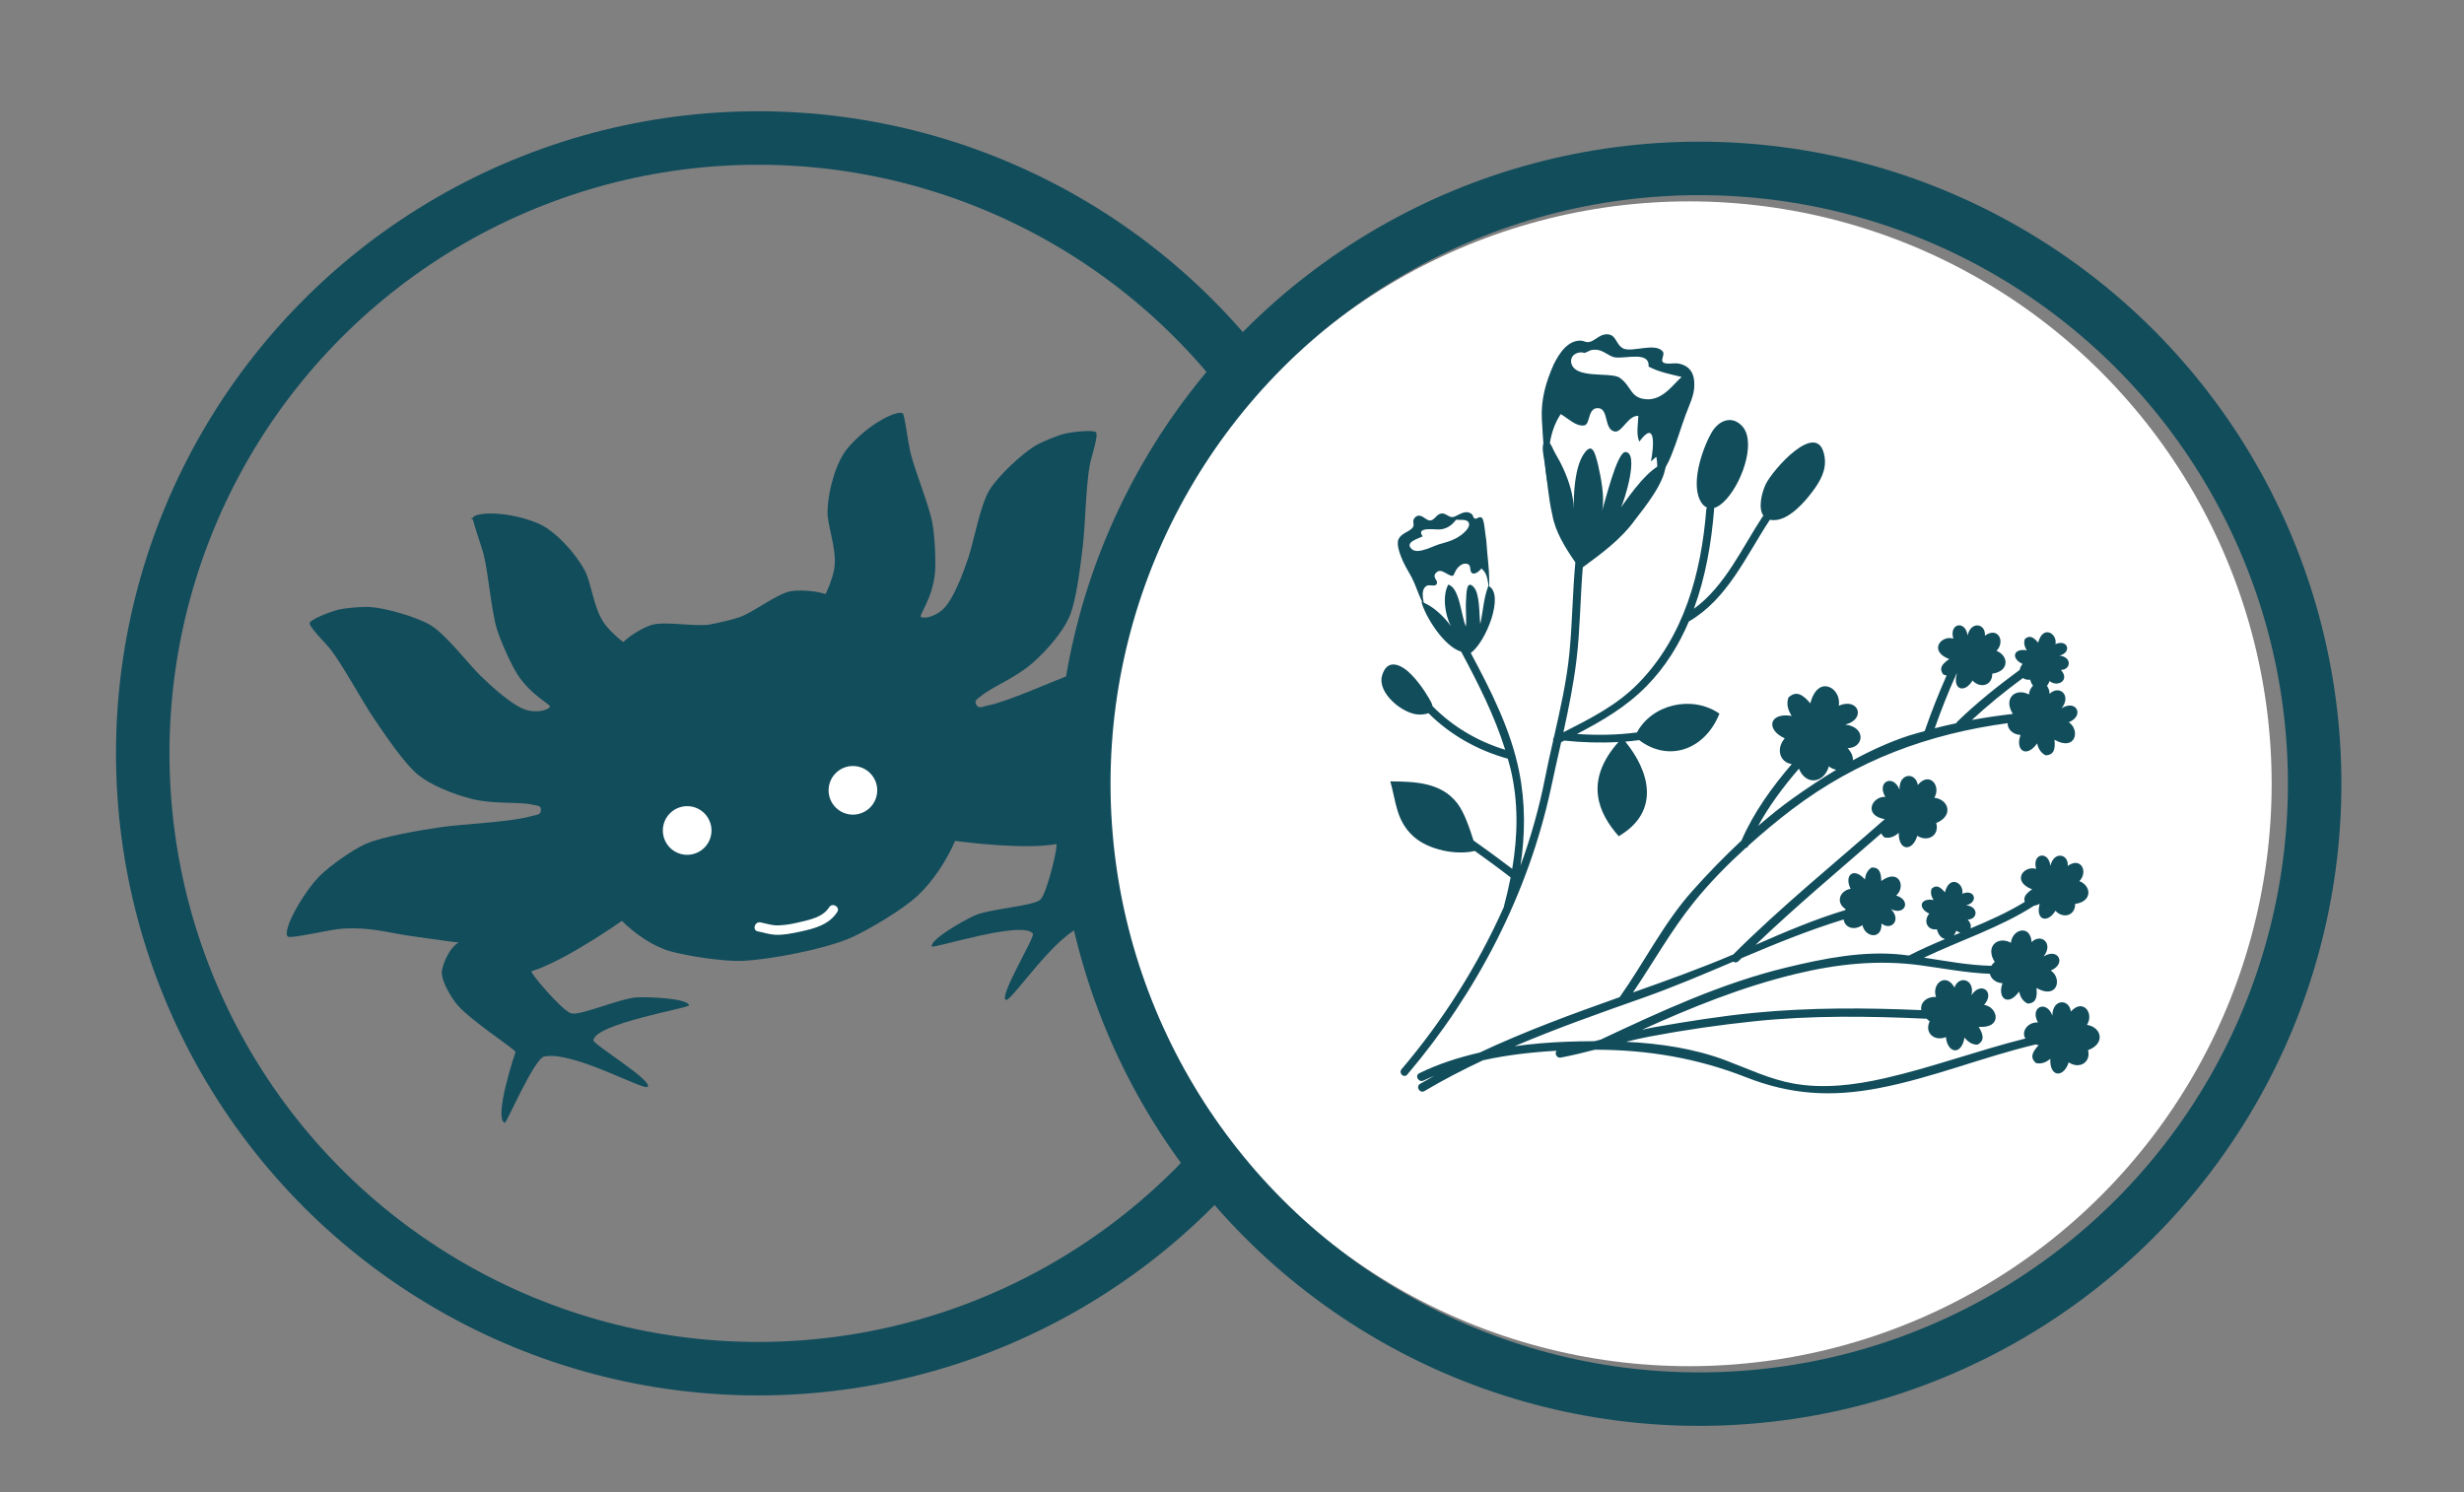 <?xml version="1.0" encoding="utf-8"?>
<!-- Generator: Adobe Illustrator 14.0.0, SVG Export Plug-In . SVG Version: 6.00 Build 43363)  -->
<!DOCTYPE svg PUBLIC "-//W3C//DTD SVG 1.1//EN" "http://www.w3.org/Graphics/SVG/1.1/DTD/svg11.dtd">
<svg version="1.1" id="Layer_1" xmlns="http://www.w3.org/2000/svg" xmlns:xlink="http://www.w3.org/1999/xlink" x="0px" y="0px"
	 width="276.404px" height="167.416px" viewBox="0 0 276.404 167.416" enable-background="new 0 0 276.404 167.416"
	 xml:space="preserve">
<rect x="0" y="0" width="276.404" height="167.416" fill="#808080" stroke="none"/>
<g>
	<g>
		<path fill="#124D5C" d="M92.305,67.296c0,0,1.124-2.143,1.306-3.699c0.253-2.121-0.816-4.628-0.781-6.188
			c0.054-2.523,1.025-5.641,2.206-7.065c2.183-2.631,5.389-4.305,6.213-3.995c0.215,0.081,0.602,3.198,0.842,4.257
			c0.473,2.08,2.143,6.051,2.514,8.15c0.239,1.354,0.401,4.122,0.28,5.492c-0.254,2.853-1.846,4.855-1.589,4.968
			c0.587,0.267,1.725-0.188,2.441-0.821c1.225-1.087,2.387-4.322,2.903-5.875c0.625-1.884,1.325-5.883,2.369-7.567
			c0.93-1.511,3.578-4.024,5.107-4.928c0.812-0.481,2.575-1.216,3.501-1.411c0.812-0.173,3.049-0.409,3.324-0.116
			c0.313,0.334-0.52,2.759-0.695,3.678c-0.432,2.248-0.504,6.854-0.786,9.13c-0.249,2.04-0.706,6.205-1.577,8.066
			c-0.693,1.481-2.301,3.487-4.126,5.073c-1.925,1.67-4.435,2.578-5.742,3.673c-0.357,0.296-0.749,0.471-0.528,0.896
			c0.288,0.542,0.597,0.291,1.365,0.13c2.496-0.522,7.15-2.722,9.565-3.548c2.038-0.698,6.185-2.043,8.335-2.176
			c1.544-0.094,4.663,0.352,6.141,0.819c2.384,0.751,6.539,3.408,6.367,4.397c-0.07,0.418-4.528,1.442-5.972,2.09
			c-2.75,1.229-4.188,2.654-6.115,4.042c-2.116,1.522-5.87,4.112-5.87,4.112l-6.934,3.088l-9.951-0.789l-6.596-15.587L92.305,67.296
			z"/>
		<path fill="#124D5C" d="M70.592,72.558c0,0-1.979-1.39-2.854-2.69c-1.197-1.771-1.393-4.489-2.14-5.859
			c-1.203-2.217-3.493-4.546-5.195-5.271c-3.145-1.34-6.761-1.362-7.354-0.707c-0.155,0.168,0.931,3.119,1.2,4.169
			c0.532,2.066,0.866,6.36,1.498,8.397c0.407,1.313,1.53,3.848,2.265,5.011c1.532,2.419,3.862,3.47,3.687,3.689
			c-0.398,0.505-1.619,0.623-2.545,0.386c-1.589-0.405-4.102-2.748-5.272-3.893c-1.417-1.39-3.873-4.623-5.571-5.644
			c-1.52-0.916-5.025-1.938-6.797-2.042c-0.94-0.058-2.845,0.097-3.755,0.348c-0.803,0.218-2.898,1.033-3.011,1.421
			c-0.125,0.439,1.726,2.213,2.303,2.95c1.414,1.801,3.586,5.862,4.877,7.756c1.157,1.699,3.472,5.193,5.097,6.45
			c1.293,1,3.64,2.046,5.989,2.622c2.477,0.603,5.125,0.26,6.787,0.636c0.453,0.099,0.882,0.075,0.879,0.556
			c-0.007,0.612-0.397,0.531-1.154,0.739c-2.458,0.679-7.604,0.854-10.128,1.226c-2.131,0.313-6.433,1.018-8.404,1.883
			c-1.418,0.623-3.987,2.448-5.087,3.539c-1.775,1.76-4.251,6.023-3.646,6.825c0.255,0.339,4.686-0.792,6.267-0.879
			c3.005-0.164,4.937,0.443,7.288,0.796c2.575,0.386,7.1,0.969,7.1,0.969l7.579-0.431l8.484-5.257l-1.271-16.877L70.592,72.558z"/>
		<path fill="#124D5C" d="M134.531,76.527c-2.036-0.032-6.034,1.101-7.943,1.821c-1.773,0.669-5,2.647-6.777,3.313
			c-1.6,0.605-4.943,1.5-6.65,1.613c-3.304,0.22-6.133-1.81-6.133-1.81l-1.319-5.566c0,0,5.598-4.511,7.098-6.362
			c1.744-2.145,2.741-5.326,3.238-7.629c0.303-1.401,0.85-4.219,1.271-5.587c0.748-2.445,5.439-7.653,5.439-7.653
			s-3.614,1.969-4.964,3.537c-0.591,0.684-1.624,2.186-1.99,3.011c-0.845,1.904-1.742,6.001-2.35,7.991
			c-0.796,2.61-2.401,4.362-3.554,5.534c-0.703,0.714-2.4,1.863-3.335,2.218c-1.022,0.386-2.777,0.936-4.334,0.602
			c-1.7-0.369-1.742-0.667-2.378-1.425c-0.792-0.945-0.297-3.625-0.193-4.833c0.083-0.983,0.218-2.974,0.067-3.95
			c-0.277-1.777-1.261-5.162-1.057-7.851c0.218-2.862,2.584-7.151,2.584-7.151s-2.895,2.189-3.833,4.97
			c-0.426,1.259-1.16,3.771-0.972,5.229c0.25,1.945,1.222,5.79,1.27,7.754c0.044,1.648-1.042,2.796-1.898,2.858
			c-1.247,0.092-2.822-0.43-3.743-0.66c-0.955-0.236-2.615-0.336-3.462-0.152c-1.578,0.34-4.217,2.433-5.753,2.928
			c-0.794,0.259-2.423,0.643-3.247,0.788c-1.59,0.278-4.898-0.389-6.457,0.03c-0.835,0.223-2.266,1.072-3.004,1.722
			c-0.717,0.625-1.876,1.81-3.029,2.3c-0.79,0.336-2.281-0.187-2.997-1.672c-0.854-1.769-1.75-5.632-2.42-7.476
			c-0.501-1.382-2.304-3.279-3.256-4.205c-2.11-2.04-5.687-2.661-5.687-2.661s4.069,2.729,5.574,5.174
			c1.413,2.296,2.087,5.756,2.656,7.464c0.312,0.936,1.344,2.645,1.869,3.48c0.643,1.025,2.309,3.183,2.039,4.385
			c-0.218,0.963-0.118,1.25-1.461,2.356c-1.232,1.009-3.041,1.324-4.129,1.449c-0.995,0.113-3.028-0.131-3.981-0.443
			c-1.562-0.516-3.79-1.339-5.692-3.293c-1.452-1.493-4.128-4.724-5.749-6.03c-0.704-0.564-2.312-1.427-3.146-1.765
			c-1.917-0.774-6.034-0.871-6.034-0.871s6.554,2.482,8.338,4.313c1,1.025,2.779,3.278,3.688,4.386
			c1.496,1.821,3.841,4.192,6.372,5.302c2.182,0.956,9.223,2.406,9.223,2.406l1.378,5.552c0,0-1.585,3.099-4.626,4.417
			c-1.567,0.681-4.95,1.414-6.647,1.611c-1.886,0.22-5.659-0.06-7.546,0.156c-2.026,0.232-6.097,1.058-7.894,2.018
			c-3.625,1.938-4.801,4.747-4.801,4.747s3.495-2.558,4.812-3.116c1.918-0.819,6.104-1.428,8.18-1.633
			c1.806-0.178,5.452,0.144,7.265,0c1.562-0.125,4.005-0.46,6.189-0.988c3.125-0.76,6.869-2.817,6.869-2.817s0.765,1.704,1.214,2.59
			c-0.026,0.018-0.053,0.031-0.075,0.049c-4.406,3.444-8.348,5.122-14.701,6.533c-1.333,0.295-2.219,2.409-2.367,3.352
			c-0.156,1.025,0.867,2.69,1.469,3.537c1.278,1.787,6.508,5.116,6.784,5.592c0,0-2.52,7.449-1.202,7.96
			c0.172,0.068,3.299-7.21,4.408-7.44c3.211-0.672,11.096,3.812,11.597,3.398c0.744-0.612-6.129-4.782-6.074-5.223
			c0.241-1.896,10.815-3.622,10.741-3.928c-0.186-0.766-4.337-0.952-5.805-0.889c-1.908,0.081-6.331,2.076-7.42,1.797
			c-0.979-0.247-4.721-4.642-4.442-4.727c3.746-1.15,10.11-5.636,10.11-5.636l0.011-0.021c1.47,1.475,3.541,2.883,5.419,3.413
			c1.943,0.55,5.988,1.154,8.004,1.084c3.113-0.115,9.337-1.315,12.193-2.563c2.041-0.892,5.917-3.214,7.547-4.733
			c1.792-1.674,3.317-4.054,4.216-6.162c1.285,0.171,7.877,0.976,11.347,0.354c0.287-0.052-1.029,5.568-1.785,6.237
			c-0.843,0.748-5.687,0.998-7.422,1.798c-1.331,0.616-4.939,2.684-4.753,3.448c0.075,0.308,10.265-3.001,11.348-1.426
			c0.252,0.366-3.947,7.22-3.009,7.424c0.636,0.14,5.592-7.457,8.757-8.33c1.09-0.303,7.199,4.736,7.323,4.596
			c0.938-1.056-4.715-6.525-4.715-6.525c0.032-0.548,3.156-5.904,3.472-8.078c0.148-1.027,0.296-2.978-0.314-3.816
			c-0.561-0.771-2.314-2.244-3.633-1.896c-6.244,1.642-10.498,1.96-15.925,0.947c-0.153-1.475-0.386-2.879-0.386-2.879
			s4.27,0.115,7.398-0.641c2.184-0.529,4.509-1.351,5.956-1.956c1.674-0.702,4.768-2.658,6.455-3.324
			c1.941-0.769,5.939-2.146,8.021-2.295c1.43-0.107,5.704,0.566,5.704,0.566S138.643,76.589,134.531,76.527z"/>
		<path fill="#FFFFFF" d="M79.737,92.533c0.354,1.463-0.545,2.938-2.009,3.293c-1.466,0.355-2.941-0.544-3.295-2.008
			c-0.356-1.467,0.544-2.941,2.01-3.297C77.905,90.166,79.381,91.067,79.737,92.533z"/>
		<circle fill="#FFFFFF" cx="95.677" cy="88.668" r="2.728"/>
		<g>
			<path fill="#FFFFFF" d="M85.009,104.493c0.646,0.123,1.231,0.334,1.896,0.377c0.958,0.059,1.935-0.152,2.868-0.35
				c1.588-0.34,3.222-0.769,4.142-2.191c0.37-0.567-0.526-1.113-0.895-0.547c-0.759,1.171-2.221,1.405-3.495,1.717
				c-0.726,0.176-1.465,0.293-2.21,0.322c-0.713,0.028-1.317-0.202-2.001-0.336C84.651,103.359,84.345,104.363,85.009,104.493
				L85.009,104.493z"/>
		</g>
	</g>
	<circle fill="none" stroke="#124D5C" stroke-width="6" cx="85.047" cy="84.519" r="69.036"/>
	<circle fill="#FFFFFF" cx="189.487" cy="87.934" r="65.34"/>
	<circle fill="none" stroke="#124D5C" stroke-width="6" cx="190.614" cy="87.933" r="69.038"/>
	<g>
		<path fill="#124D5C" d="M173.581,54.056c-0.287-1.24-0.542-5.564-0.622-7.075c-0.107-2.161,0.44-4.091,1.331-6.096
			c0.618-1.263,1.619-2.763,3.097-2.666c0.301,0.034,0.521,0.216,0.873,0.151c0.632-0.104,1.157-0.842,1.936-0.869
			c1.157-0.013,0.995,1.109,1.883,1.59c1.015,0.484,3.639-0.716,4.459,0.365c0.217,0.309-0.229,0.897-0.033,1.128
			c0.238,0.385,1.353,0.091,1.801,0.207c1.271,0.239,1.795,1.16,1.756,2.414c0.014,1.154-0.597,2.292-0.982,3.36
			c-0.548,1.489-0.971,2.983-1.569,4.445c-0.764,2.01-2.691,4.627-4,6.344c-0.965,1.2-0.927,0.309-2.404,0.212L173.581,54.056z"/>
		<path fill="#FFFFFF" d="M175.757,60.315c-1.664-3.395-3.297-9.936-0.684-13.853c0.772,0.417,1.724,1.429,2.646,1.262
			c0.725-0.11,0.331-2.155,1.699-1.916c1.044,0.229,0.515,2.441,1.755,2.61c0.784,0.09,1.5-1.855,2.61-1.755
			c-0.032,0.983-0.258,2.023,0.107,2.889c1.918-2.627,1.618,0.705,1.309,2.204c0.268-0.189,0.337-0.318,0.605-0.505
			c0.901,4.812-4.401,10.939-9.183,10.857L175.757,60.315z"/>
		<path fill="#124D5C" d="M159.722,67.913c0.282,0.546,0.606,1.049,0.995,1.431c1.38,1.353,3.854,2.183,5.315,0.432
			c0.774-0.934,0.95-2.674,1.007-3.833c0.066-1.263-0.06-2.528-0.191-3.782c-0.074-0.727-0.083-1.458-0.213-2.18
			c-0.058-0.322-0.149-1.678-0.396-1.877c-0.312-0.248-0.547,0.175-0.8,0.077c-0.22-0.087-0.163-0.373-0.357-0.518
			c-0.705-0.51-1.374,0.095-1.945,0.307c-0.636,0.234-0.916-0.555-1.609-0.318c-0.496,0.168-0.685,0.875-1.274,0.716
			c-0.425-0.116-0.989-0.915-1.562-0.27c-0.397,0.446,0.177,0.809-0.381,1.255c-0.442,0.352-1.15,0.552-1.427,1.135
			c-0.297,0.621,0.249,1.936,0.517,2.528c0.372,0.812,0.901,1.55,1.247,2.375C158.963,66.15,159.293,67.084,159.722,67.913z"/>
		<g>
			<path fill="#FFFFFF" d="M162.04,71.7c-0.928-0.803-1.641-1.887-2.017-3.054c-0.231-0.716-0.842-2.405,0.004-2.915
				c0.348-0.211,1.049,0.189,1.168-0.297c0.095-0.371-0.567-0.661-0.11-1.166c0.432-0.477,0.906-0.05,1.359,0.175
				c0.673,0.33,0.536,0.154,0.855-0.417c0.212-0.377,0.671-0.853,1.17-0.783c0.705,0.095,0.276,0.761,0.658,1.049
				c0.303,0.229,0.877-0.254,1.044-0.504c0.848,0.592,0.771,2.058,0.915,2.978c0.231,1.45,0.215,3.198-0.697,4.421
				C165.454,72.44,163.229,72.731,162.04,71.7z"/>
		</g>
		<path fill="#FFFFFF" d="M177.774,39.596c-0.712-0.218-1.577,0.148-1.537,1.002c0.267,1.976,4.226,1.115,5.388,1.741
			c1.476,0.962,1.168,2.461,3.331,2.461c1.706-0.078,2.739-1.684,3.683-2.507c-1.171-0.299-2.541-0.537-3.702-1.165
			c0.121-1.764-2.529-0.863-3.768-1.032c-0.915-0.159-1.41-1.092-2.73-0.805L177.774,39.596z"/>
		<path fill="#FFFFFF" d="M163.331,58.312c-0.497,0.686-1.162,1.09-1.985,1.091c-0.451,0.01-2.57-0.307-1.75,0.771
			c-0.536,0.283-2.074,0.662-1.221,1.438c0.729,0.65,2.542-0.471,3.323-0.623c1.034-0.268,1.997-0.64,2.747-1.441
			c0.622-0.682,0.44-1.289-0.615-1.222L163.331,58.312z"/>
		<path fill="#124D5C" d="M175.127,83.266c0.116-0.061,0.23-0.12,0.346-0.178c1.974,0.21,4.028,0.278,6.078,0.16
			c-3.881,4.377-2.27,7.973,0.034,10.57c4.798-2.828,3.37-7.409,0.736-10.614c0.521-0.044,1.04-0.101,1.558-0.17
			c3.248,2.483,7.335,1.169,9.005-2.968c-3.064-2.112-7.55-1.069-9.259,2.11c-2.228,0.292-4.516,0.328-6.719,0.169
			c2.844-1.486,5.528-3.04,7.85-5.418c2.05-2.101,3.569-4.561,4.698-7.204c4.329-2.502,6.413-7.354,9.059-11.365
			c0.009-0.016,0.009-0.03,0.016-0.044c0.207,0.045,0.443,0.058,0.724,0.026c1.599-0.196,3.207-2.032,4.097-3.23
			c0.845-1.136,1.548-2.37,1.331-3.83c-0.664-4.484-5.916,1.517-6.636,3.105c-0.428,0.947-0.841,2.64-0.228,3.476
			c-0.027,0.026-0.055,0.044-0.078,0.077c-2.341,3.553-4.216,7.811-7.723,10.364c1.311-3.573,1.973-7.422,2.269-11.173
			c0.004-0.049-0.005-0.09-0.017-0.132c1.877-0.515,4.161-4.991,3.781-7.74c-0.075-0.563-0.264-1.051-0.59-1.416
			c-1.164-1.302-2.671-0.681-3.458,0.69c-1.07,1.864-2.492,6.037-1.069,7.964c0.168,0.227,0.356,0.357,0.552,0.446
			c-0.04,0.062-0.068,0.131-0.077,0.217c-0.562,7.122-2.492,14.25-7.596,19.481c-2.432,2.494-5.402,3.977-8.433,5.516
			c0.597-2.715,1.146-5.443,1.472-8.156c0.411-3.426,0.416-6.907,0.704-10.352c2.119-1.562,4.269-3.119,5.839-5.295
			c1.091-1.409,3.58-4.477,3.441-6.383c-1.747,0.309-4.01,3.581-5.002,4.959c0.416-0.774,2.059-6.131,0.519-6.211
			c-0.947-0.094-2.34,5.729-2.626,6.572c0.307-1.498-0.12-3.64-0.464-5.16c-0.323-1.256-0.64-2.674-1.636-1.131
			c-0.964,1.478-1.12,4.389-1.078,6.159c-0.042-1.529-0.484-3.02-1.104-4.412c-0.304-0.68-0.653-1.337-1.034-1.979
			c-0.169-0.288-0.5-1.257-0.901-1.281c-0.162-0.01-0.267,0.066-0.337,0.194c-0.254,0.469,0.009,1.651,0.065,1.996
			c0.311,1.999,0.442,4.134,0.899,6.097c0.339,1.908,1.44,3.667,2.582,5.322c-0.313,3.37-0.337,6.784-0.662,10.142
			c-0.309,3.18-1.03,6.348-1.747,9.502c-0.083,0.097-0.102,0.213-0.073,0.326c-0.322,1.416-0.642,2.829-0.919,4.238
			c-0.653,3.332-1.588,6.616-2.751,9.821c0.53-3.505,0.561-7.033-0.158-10.594c-0.946-4.698-3.176-9.067-5.424-13.272
			c1.728-1.22,3.838-6.637,1.979-7.526c-0.543,1.36-0.588,2.861-0.907,4.278c-0.145-1.03-0.022-3.379-0.748-4.154
			c-0.851-0.904-0.805,0.903-0.847,1.452c-0.08,0.972,0.062,2.002-0.018,2.977c-0.518-1.043-0.689-4.377-1.984-4.692
			c-0.656,1.223-0.404,3.344,0.314,4.674c-0.829-1.151-2.125-2.363-3.325-2.738c0.474,1.708,2.529,5.001,4.463,5.586
			c1.903,3.554,3.737,7.161,4.939,11.006c-3.08-0.939-5.882-2.583-8.145-4.882c-0.07-0.373-0.341-0.775-0.492-1.038
			c-0.538-0.912-1.207-1.829-1.956-2.58c-1.115-1.115-2.67-1.785-3.224,0.197c-0.548,1.964,2.357,4.3,4.117,4.352
			c0.277,0.01,0.736-0.017,1.089-0.155c2.463,2.457,5.549,4.182,8.903,5.111c0.108,0.38,0.218,0.761,0.31,1.146
			c0.892,3.712,0.811,7.494,0.183,11.208c-1.425-1.09-2.88-2.143-4.342-3.184c-0.437-1.371-1.036-3.146-1.787-4.129
			c-1.813-2.409-4.798-2.472-7.546-2.503c0.669,2.345,0.641,4.423,2.636,6.215c1.693,1.49,4.749,2.089,6.843,1.593
			c1.356,0.967,2.702,1.948,4.017,2.97c-0.209,1.08-0.454,2.152-0.741,3.213c-0.009,0.027-0.002,0.05-0.006,0.076
			c-2.931,6.597-6.854,12.777-11.487,18.23c-0.368,0.433,0.266,1.039,0.634,0.607c7.809-9.185,13.6-20.336,16.131-32.163
			C174.348,86.706,174.741,84.987,175.127,83.266z"/>
	</g>
	<g>
		<path fill="#124D5C" d="M159.216,120.406c-0.548,0.268-0.077,1.09,0.468,0.821c0.394-0.193,0.81-0.353,1.221-0.528
			c-0.534,0.298-1.074,0.588-1.603,0.9c-0.525,0.313-0.029,1.117,0.491,0.809c2.135-1.269,4.331-2.401,6.562-3.451
			c2.712-0.602,5.522-0.915,8.256-1.07c-0.242,0.284-0.004,0.853,0.478,0.764c1.291-0.242,2.56-0.558,3.827-0.882
			c5.883,0.004,11.45,0.933,16.938,3.086c5.051,1.985,9.61,2.242,14.939,1.218c5.978-1.147,11.652-3.493,17.573-4.894
			c0.117,0.03,0.194,0.07,0.323,0.087c-0.739,0.786-0.994,1.396-0.299,2.007c0.691,0.144,1.208-0.159,1.61-0.474
			c-0.095,2.096,1.499,2.144,2.062,0.388c1.147,0.79,2.515,0.053,2.17-1.369c1.975-0.72,1.524-2.579-0.123-2.833
			c0.838-1.327-0.471-3.014-1.804-1.494c-0.197-1.478-2.074-1.437-2.074,0.457c-0.667-1.821-2.583-0.948-1.615,0.767
			c-1.109-0.078-1.929,1.004-1.412,1.798c-5.337,1.337-10.504,3.263-15.877,4.48c-3.29,0.744-6.794,1.182-10.149,0.572
			c-2.621-0.473-5.095-1.653-7.571-2.589c-3.527-1.333-7.366-1.904-11.206-2.095c0.888-0.217,1.777-0.42,2.677-0.592
			c3.884-0.734,7.808-1.301,11.735-1.711c6.428-0.669,12.874-0.577,19.309-0.281c0.112,0.095,0.207,0.194,0.347,0.287
			c-0.63,1.295,0.538,2.294,1.818,1.771c0.178,1.823,1.735,2.111,2.085,0.057c0.321,0.391,0.761,0.793,1.459,0.796
			c0.797-0.443,0.684-1.086,0.133-2.004c2.712,0.198,2.165-2.233,0.603-2.464c1.3-1.455-0.38-2.704-1.41-1.077
			c0.402-1.831-1.41-2.267-1.912-0.877c-0.976-1.751-2.593-0.392-2.065,1.069c-1.081-0.062-1.792,0.657-1.658,1.475
			c-6.252-0.268-12.486-0.305-18.728,0.302c-3.735,0.364-7.45,0.957-11.149,1.602c-0.49,0.085-0.974,0.2-1.461,0.304
			c5.583-2.527,11.233-4.813,17.24-6.264c4.642-1.122,9.229-1.613,13.963-0.979c2.594,0.351,5.21,0.861,7.831,0.96
			c0.125,0.552,0.647,1.013,1.417,1.057c-0.62,1.718,0.658,2.651,1.855,0.94c0.125,0.496,0.349,1.052,0.974,1.351
			c0.919-0.059,1.086-0.683,0.983-1.757c2.364,1.352,2.918-1.083,1.604-1.959c1.801-0.753,0.827-2.601-0.8-1.58
			c1.148-1.477-0.302-2.647-1.352-1.607c-0.128-2.009-2.173-1.473-2.32,0.075c-1.447-0.799-2.927,0.391-1.816,2.15
			c-0.168,0.137-0.286,0.281-0.382,0.433c-2.516-0.055-5.051-0.532-7.556-0.916c4.082-1.942,8.542-3.381,12.344-5.82
			c0.231-0.041,0.448-0.118,0.639-0.211c-0.513,1.854,0.904,2.221,1.762,0.771c0.857,0.936,2.231,0.563,2.214-0.77
			c1.904-0.241,1.885-1.993,0.475-2.558c1.012-1.012,0.198-2.784-1.311-1.7c0.132-1.356-1.555-1.707-1.938-0.014
			c-0.22-1.768-2.109-1.379-1.599,0.344c-1.392-0.422-2.802,1.395-0.453,2.294c-0.689,0.463-1.012,0.885-0.823,1.41
			c-1.911,1.17-3.985,2.098-6.085,2.975c0.083-0.267,0.026-0.608-0.321-0.99c1.142-0.021,1.268-1.45-0.168-1.608
			c1.441-0.351,0.942-1.878-0.435-1.292c0.213-1.194-1.428-2.194-1.952-0.159c-0.531-0.639-0.976-0.884-1.495-0.404
			c-0.171,0.51,0.014,0.933,0.222,1.262c-1.583-0.253-1.757,0.953-0.477,1.529c-0.693,0.808-0.255,1.908,0.857,1.766
			c0.163,0.673,0.526,1.005,0.915,1.085c-1.383,0.579-2.748,1.179-4.057,1.853c-0.269-0.032-0.54-0.072-0.81-0.101
			c-4.306-0.46-8.767,0.436-12.935,1.444c-7.294,1.762-14.088,4.919-20.847,8.093c-0.229,0.059-0.455,0.117-0.685,0.173
			c-1.059,0.006-2.113,0.021-3.148,0.062c-1.886,0.069-3.853,0.229-5.817,0.503c4.709-2.006,9.555-3.715,14.386-5.418
			c3.427-1.211,6.785-2.641,10.146-4.069c0.173,0.11,0.399,0.128,0.585-0.055c0.119-0.117,0.242-0.228,0.359-0.344
			c3.767-1.597,7.552-3.143,11.44-4.337c0.136,0.933,1.186,1.282,2.109,0.635c0.297,1.401,2.219,1.679,2.137-0.176
			c1.068,0.851,2.276-0.367,1.072-1.611c1.595,0.769,2.3-1.023,0.573-1.53c1.115-0.938,0.357-3.113-1.668-1.63
			c-0.018-0.992-0.242-1.556-1.08-1.514c-0.549,0.341-0.696,0.873-0.754,1.338c-1.278-1.443-2.358-0.46-1.608,1.054
			c-1.253,0.217-1.689,1.562-0.556,2.278c-0.017,0.035-0.02,0.065-0.035,0.103c-3.456,1.045-6.77,2.458-10.071,3.906
			c4.543-4.339,9.371-8.379,14.103-12.509c0.067,0.157,0.187,0.312,0.373,0.461c0.69,0.134,1.198-0.187,1.588-0.518
			c-0.028,2.099,1.569,2.097,2.077,0.327c1.169,0.75,2.516-0.024,2.127-1.433c1.946-0.785,1.438-2.627-0.211-2.837
			c0.792-1.348-0.561-2.99-1.854-1.43c-0.242-1.475-2.12-1.373-2.052,0.519c-0.726-1.803-2.611-0.868-1.591,0.813
			c-1.543-0.057-2.487,2.096-0.065,2.502c-5.699,5.024-11.623,9.82-17.001,15.185c-3.689,1.569-7.456,2.921-11.241,4.259
			c0,0,0,0-0.002-0.002c2.28-3.361,4.254-6.919,6.818-10.104c1.735-2.161,3.731-4.195,5.833-6.109
			c0.119-0.021,0.225-0.088,0.292-0.242c0.002-0.007,0.01-0.019,0.014-0.025c1.596-1.435,3.233-2.806,4.898-4.068
			c7.327-5.548,15.328-8.464,24.169-9.661c-0.009,0.666,0.557,1.271,1.45,1.323c-0.623,1.721,0.661,2.647,1.858,0.951
			c0.125,0.483,0.345,1.038,0.974,1.338c0.914-0.054,1.085-0.682,0.979-1.752c2.369,1.348,2.919-1.081,1.608-1.962
			c1.799-0.75,0.827-2.601-0.805-1.575c1.15-1.486-0.298-2.657-1.35-1.614c-0.023-0.409-0.144-0.688-0.298-0.897
			c0.119-0.152,0.223-0.319,0.285-0.539c0.926,0.749,2.324-0.102,1.279-1.247c1.137-0.02,1.271-1.448-0.163-1.609
			c1.436-0.351,0.94-1.88-0.446-1.288c0.224-1.201-1.419-2.193-1.941-0.164c-0.536-0.635-0.976-0.876-1.496-0.4
			c-0.17,0.508,0.013,0.932,0.223,1.258c-1.586-0.252-1.757,0.958-0.475,1.532c-0.18,0.21-0.283,0.443-0.319,0.664
			c-2.441,1.795-4.832,3.698-7.002,5.807c-0.061,0.056-0.093,0.116-0.116,0.18c-0.81,0.171-1.618,0.356-2.419,0.567
			c0.729-2.072,1.533-4.113,2.44-6.114c0.015-0.005,0.029-0.01,0.042-0.018c-0.515,1.854,0.897,2.228,1.757,0.772
			c0.868,0.936,2.234,0.566,2.217-0.77c1.909-0.246,1.887-1.99,0.471-2.561c1.017-1.004,0.2-2.775-1.299-1.699
			c0.126-1.352-1.559-1.703-1.944-0.018c-0.225-1.757-2.108-1.373-1.596,0.347c-1.395-0.417-2.804,1.399-0.456,2.3
			c-0.83,0.551-1.179,1.039-0.676,1.724c0.129,0.061,0.252,0.091,0.377,0.112c-0.904,2.047-1.727,4.124-2.458,6.239
			c-0.577,0.168-1.158,0.309-1.735,0.494c-2.184,0.714-4.288,1.672-6.319,2.78c0.025-0.394-0.131-0.855-0.588-1.36
			c1.867-0.035,2.079-2.378-0.274-2.642c2.361-0.575,1.543-3.083-0.725-2.119c0.355-1.964-2.333-3.604-3.188-0.264
			c-0.881-1.039-1.599-1.442-2.456-0.658c-0.285,0.833,0.02,1.521,0.363,2.064c-2.602-0.406-2.888,1.571-0.779,2.519
			c-1.003,1.16-0.571,2.693,0.788,2.889c-2.232,2.61-4.263,5.414-5.642,8.58c-1.933,1.797-3.774,3.705-5.512,5.654
			c-3.22,3.608-5.375,7.992-8.154,11.914c-5.312,1.883-10.608,3.82-15.703,6.216C163.612,118.635,161.308,119.377,159.216,120.406z
			 M219.443,104.415c0.147,0.115,0.302,0.184,0.463,0.228c-0.249,0.102-0.494,0.204-0.739,0.306
			C219.281,104.801,219.382,104.632,219.443,104.415z M226.929,76.068c0.201,0.148,0.47,0.23,0.811,0.185
			c0.071,0.291,0.185,0.504,0.317,0.675c-0.239,0.241-0.418,0.572-0.458,0.99c-1.445-0.794-2.925,0.389-1.817,2.155
			c-0.011,0.004-0.016,0.019-0.028,0.029c-1.529,0.178-3.046,0.395-4.557,0.674C223.012,79.095,224.938,77.535,226.929,76.068z
			 M201.798,86.24c0.805,1.961,2.85,1.595,3.357-0.263c0.263,0.213,0.542,0.319,0.827,0.386c-1.642,0.984-3.236,2.046-4.779,3.14
			c-1.379,0.979-2.695,2.053-3.984,3.161C198.482,90.357,200.073,88.242,201.798,86.24z"/>
	</g>
</g>
</svg>
